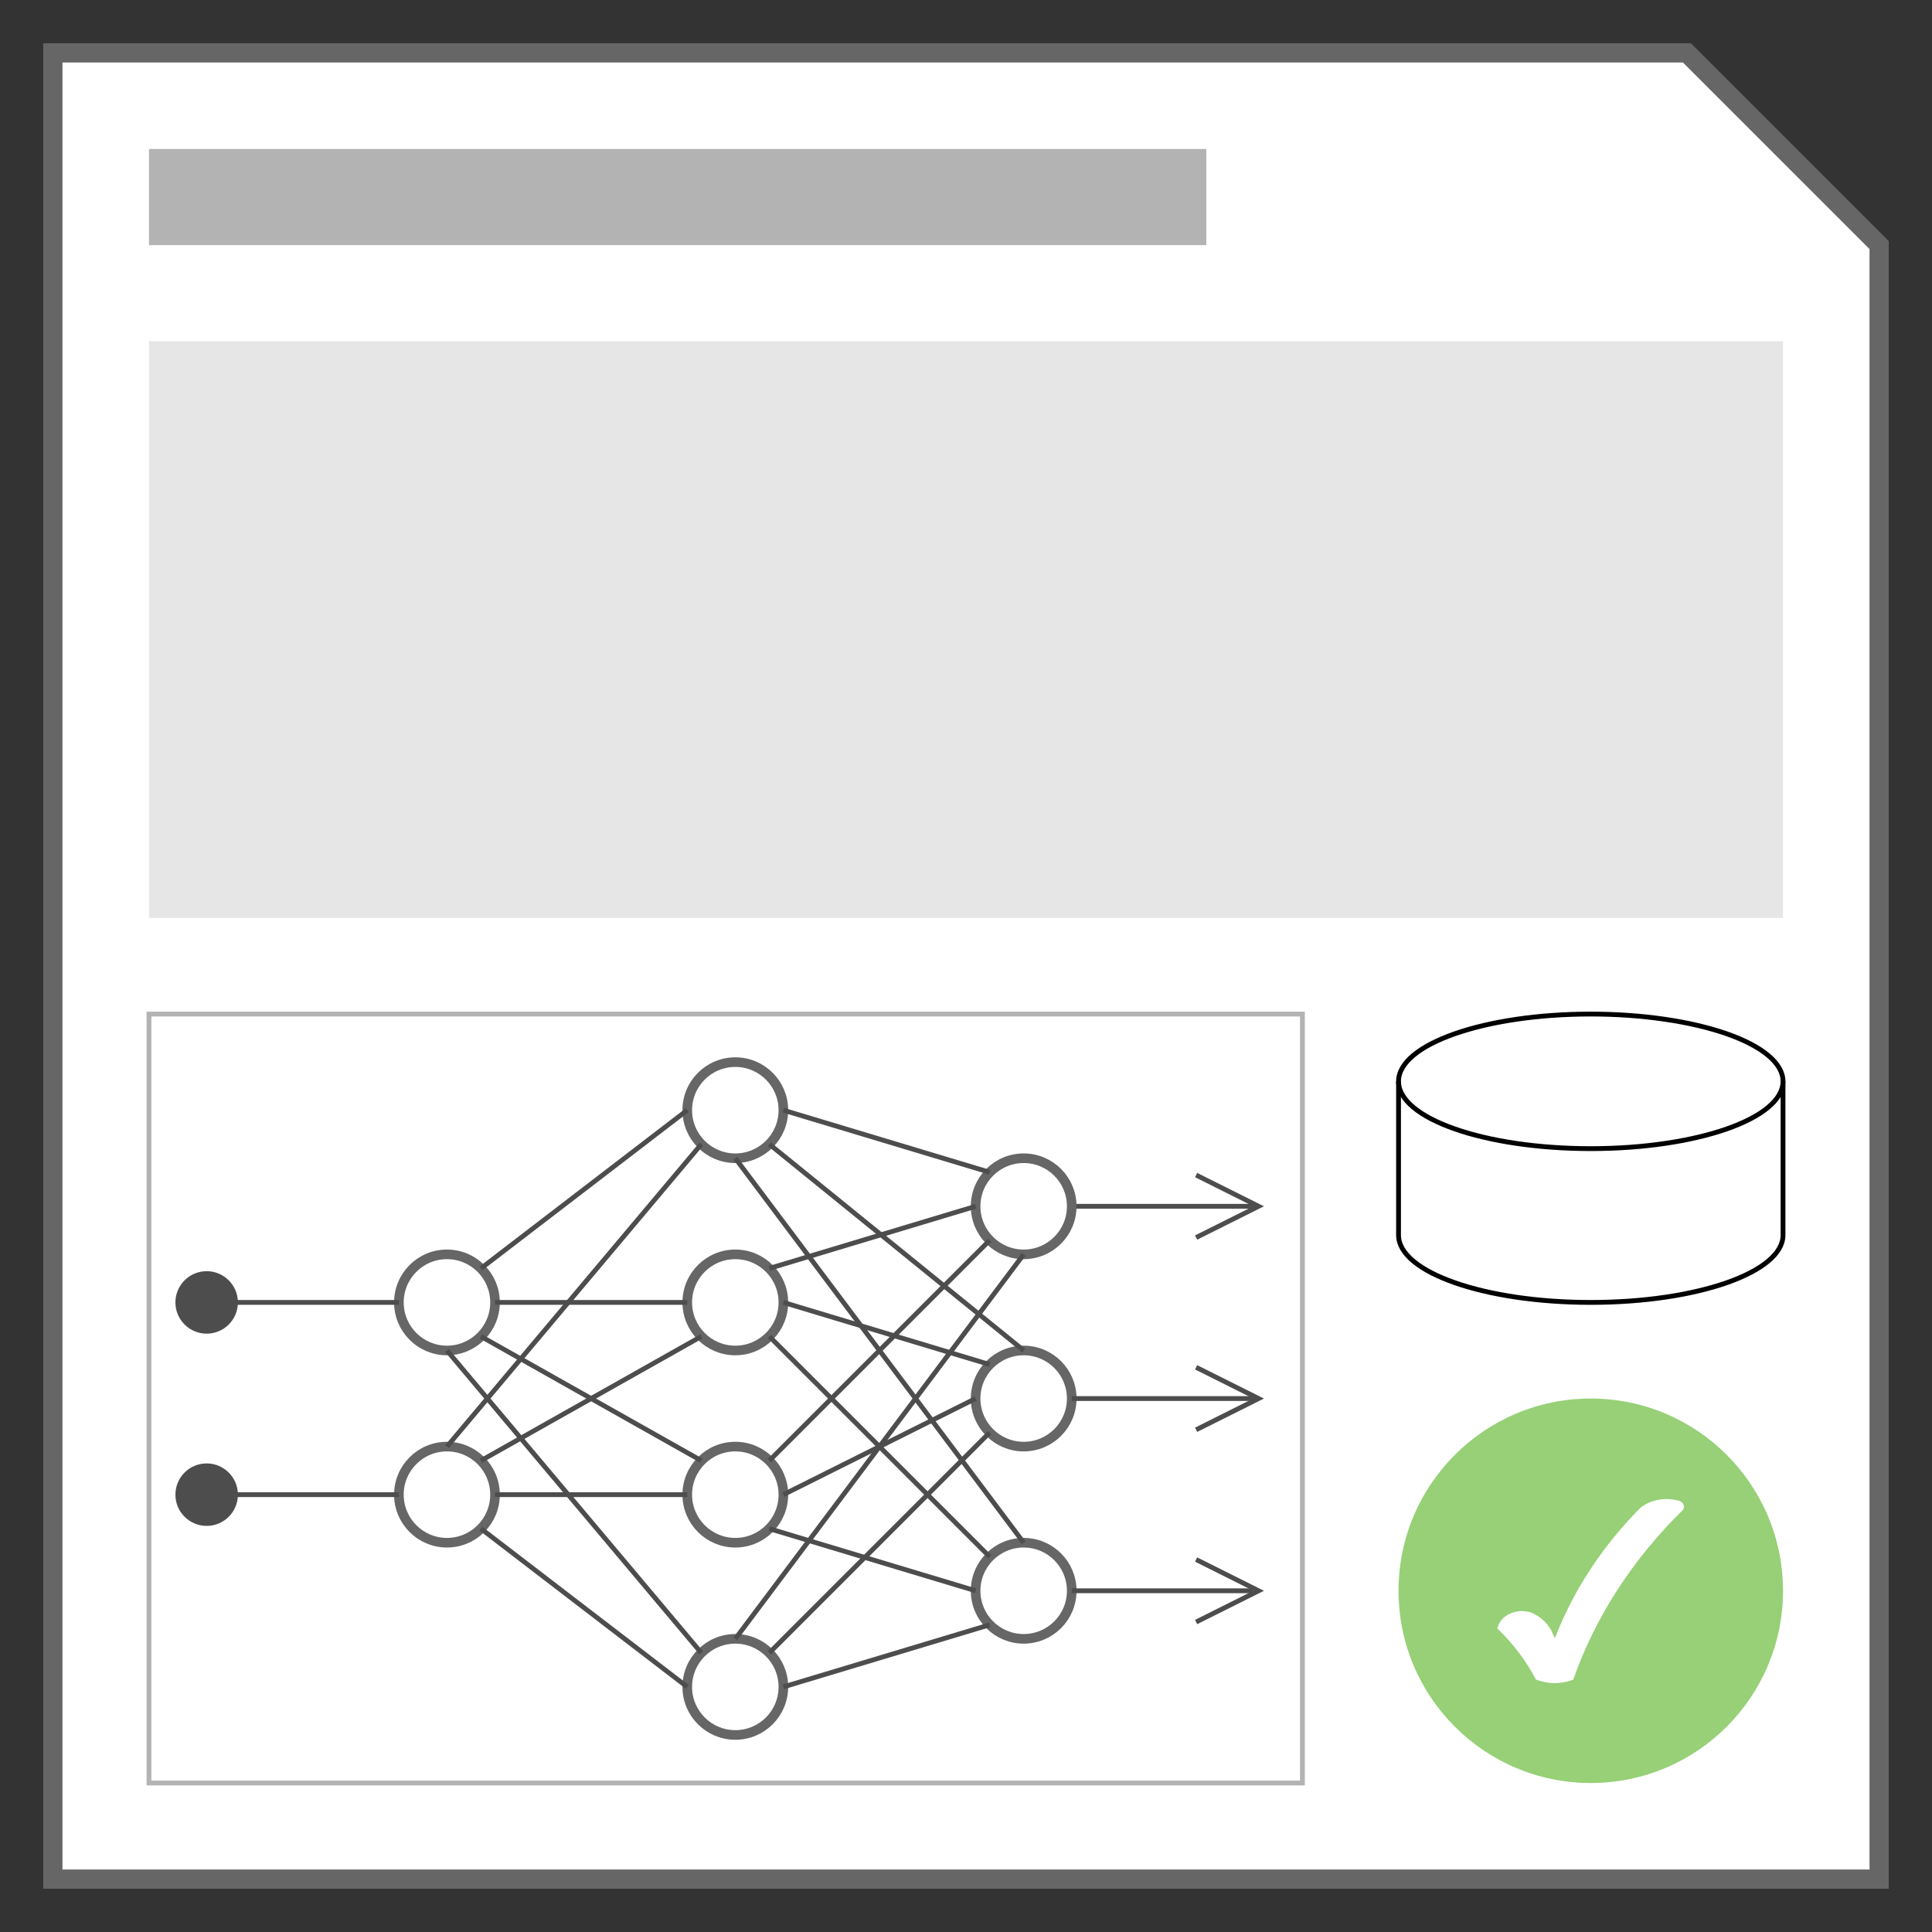 <?xml version="1.0" encoding="UTF-8"?>
<!DOCTYPE svg PUBLIC "-//W3C//DTD SVG 1.1//EN" "http://www.w3.org/Graphics/SVG/1.1/DTD/svg11.dtd">
<svg xmlns="http://www.w3.org/2000/svg" xmlns:xlink="http://www.w3.org/1999/xlink" version="1.1" width="201px" height="201px" viewBox="-0.5 -0.5 201 201"><rect x="-0.5" y="-0.5" width="201" height="201" fill="#333333" stroke="none"/><defs/><g><path d="M 25 5 L 195 5 L 195 195 L 5 195 L 5 25 Z" fill="rgb(255, 255, 255)" stroke="#666666" stroke-width="2" stroke-miterlimit="10" transform="translate(100,0)scale(-1,1)translate(-100,0)" pointer-events="none"/><rect x="15" y="15" width="110" height="10" fill="#b3b3b3" stroke="none" pointer-events="none"/><rect x="15" y="35" width="170" height="60" fill="#e6e6e6" stroke="none" pointer-events="none"/><rect x="15" y="105" width="120" height="80" fill="none" stroke="#b3b3b3" stroke-width="0.5" pointer-events="none"/><ellipse cx="46" cy="135" rx="5" ry="5" fill="none" stroke="#666666" pointer-events="none"/><ellipse cx="46" cy="155" rx="5" ry="5" fill="none" stroke="#666666" pointer-events="none"/><ellipse cx="76" cy="115" rx="5" ry="5" fill="none" stroke="#666666" pointer-events="none"/><ellipse cx="76" cy="135" rx="5" ry="5" fill="none" stroke="#666666" pointer-events="none"/><ellipse cx="76" cy="155" rx="5" ry="5" fill="none" stroke="#666666" pointer-events="none"/><ellipse cx="76" cy="175" rx="5" ry="5" fill="none" stroke="#666666" pointer-events="none"/><path d="M 111 125 L 129.88 125" fill="none" stroke="#4d4d4d" stroke-width="0.5" stroke-miterlimit="10" pointer-events="none"/><path d="M 123.94 128.25 L 130.44 125 L 123.94 121.75" fill="none" stroke="#4d4d4d" stroke-width="0.5" stroke-miterlimit="10" pointer-events="none"/><ellipse cx="106" cy="125" rx="5" ry="5" fill="none" stroke="#666666" pointer-events="none"/><ellipse cx="106" cy="145" rx="5" ry="5" fill="none" stroke="#666666" pointer-events="none"/><ellipse cx="106" cy="165" rx="5" ry="5" fill="none" stroke="#666666" pointer-events="none"/><path d="M 49.54 131.46 L 71 115" fill="none" stroke="#4d4d4d" stroke-width="0.5" stroke-miterlimit="10" pointer-events="none"/><path d="M 51 135 L 71 135" fill="none" stroke="#4d4d4d" stroke-width="0.5" stroke-miterlimit="10" pointer-events="none"/><path d="M 49.54 138.54 L 72.46 151.46" fill="none" stroke="#4d4d4d" stroke-width="0.5" stroke-miterlimit="10" pointer-events="none"/><path d="M 46 140 L 72.46 171.46" fill="none" stroke="#4d4d4d" stroke-width="0.5" stroke-miterlimit="10" pointer-events="none"/><path d="M 46 150 L 72.46 118.54" fill="none" stroke="#4d4d4d" stroke-width="0.5" stroke-miterlimit="10" pointer-events="none"/><path d="M 49.54 151.46 L 72.46 138.54" fill="none" stroke="#4d4d4d" stroke-width="0.5" stroke-miterlimit="10" pointer-events="none"/><path d="M 51 155 L 71 155" fill="none" stroke="#4d4d4d" stroke-width="0.5" stroke-miterlimit="10" pointer-events="none"/><path d="M 49.54 158.54 L 71 175" fill="none" stroke="#4d4d4d" stroke-width="0.5" stroke-miterlimit="10" pointer-events="none"/><path d="M 81 115 L 102.46 121.46" fill="none" stroke="#4d4d4d" stroke-width="0.5" stroke-miterlimit="10" pointer-events="none"/><path d="M 79.54 118.54 L 106 140" fill="none" stroke="#4d4d4d" stroke-width="0.5" stroke-miterlimit="10" pointer-events="none"/><path d="M 76 120 L 106 160" fill="none" stroke="#4d4d4d" stroke-width="0.5" stroke-miterlimit="10" pointer-events="none"/><path d="M 79.54 131.46 L 101 125" fill="none" stroke="#4d4d4d" stroke-width="0.5" stroke-miterlimit="10" pointer-events="none"/><path d="M 79.54 151.46 L 102.46 128.54" fill="none" stroke="#4d4d4d" stroke-width="0.5" stroke-miterlimit="10" pointer-events="none"/><path d="M 76 170 L 106 130" fill="none" stroke="#4d4d4d" stroke-width="0.5" stroke-miterlimit="10" pointer-events="none"/><path d="M 81 135 L 102.46 141.46" fill="none" stroke="#4d4d4d" stroke-width="0.5" stroke-miterlimit="10" pointer-events="none"/><path d="M 81 155 L 101 145" fill="none" stroke="#4d4d4d" stroke-width="0.5" stroke-miterlimit="10" pointer-events="none"/><path d="M 79.54 171.46 L 102.46 148.54" fill="none" stroke="#4d4d4d" stroke-width="0.5" stroke-miterlimit="10" pointer-events="none"/><path d="M 79.54 138.54 L 102.46 161.46" fill="none" stroke="#4d4d4d" stroke-width="0.5" stroke-miterlimit="10" pointer-events="none"/><path d="M 79.54 158.54 L 101 165" fill="none" stroke="#4d4d4d" stroke-width="0.5" stroke-miterlimit="10" pointer-events="none"/><path d="M 81 175 L 102.46 168.54" fill="none" stroke="#4d4d4d" stroke-width="0.5" stroke-miterlimit="10" pointer-events="none"/><path d="M 111 145 L 129.88 145" fill="none" stroke="#4d4d4d" stroke-width="0.5" stroke-miterlimit="10" pointer-events="none"/><path d="M 123.94 148.25 L 130.44 145 L 123.94 141.75" fill="none" stroke="#4d4d4d" stroke-width="0.5" stroke-miterlimit="10" pointer-events="none"/><path d="M 111 165 L 129.88 165" fill="none" stroke="#4d4d4d" stroke-width="0.5" stroke-miterlimit="10" pointer-events="none"/><path d="M 123.94 168.25 L 130.44 165 L 123.94 161.75" fill="none" stroke="#4d4d4d" stroke-width="0.5" stroke-miterlimit="10" pointer-events="none"/><path d="M 24 135 L 41 135" fill="none" stroke="#4d4d4d" stroke-width="0.5" stroke-miterlimit="10" pointer-events="none"/><ellipse cx="21" cy="135" rx="3" ry="3" fill="#4d4d4d" stroke="#4d4d4d" stroke-width="0.5" pointer-events="none"/><path d="M 24 155 L 41 155" fill="none" stroke="#4d4d4d" stroke-width="0.5" stroke-miterlimit="10" pointer-events="none"/><ellipse cx="21" cy="155" rx="3" ry="3" fill="#4d4d4d" stroke="#4d4d4d" stroke-width="0.5" pointer-events="none"/><ellipse cx="165" cy="165" rx="20" ry="20" fill="#97d077" stroke="none" pointer-events="none"/><path d="M 155.09 168.67 C 155.3 168 155.83 167.43 156.56 167.12 C 157.28 166.81 158.12 166.78 158.88 167.03 C 159.97 167.49 160.82 168.3 161.25 169.29 C 163.2 164.48 166.17 160.03 170.01 156.17 C 171.1 155.31 172.63 155 174.04 155.35 C 174.4 155.4 174.71 155.6 174.86 155.89 C 175 156.19 174.96 156.52 174.75 156.78 C 169.54 161.88 165.65 167.9 163.38 174.42 C 162.04 175 160.46 175 159.11 174.42 C 158.1 172.47 156.74 170.67 155.09 169.08 C 155 168.96 155 168.8 155.09 168.67 Z" fill="rgb(255, 255, 255)" stroke="#97d077" stroke-width="0.5" stroke-miterlimit="10" pointer-events="none"/><path d="M 145 112 C 145 108.13 153.95 105 165 105 C 170.3 105 175.39 105.74 179.14 107.05 C 182.89 108.36 185 110.14 185 112 L 185 128 C 185 131.87 176.05 135 165 135 C 153.95 135 145 131.87 145 128 Z" fill="rgb(255, 255, 255)" stroke="rgb(0, 0, 0)" stroke-width="0.5" stroke-miterlimit="10" pointer-events="none"/><path d="M 185 112 C 185 115.87 176.05 119 165 119 C 153.95 119 145 115.87 145 112" fill="none" stroke="rgb(0, 0, 0)" stroke-width="0.5" stroke-miterlimit="10" pointer-events="none"/></g></svg>